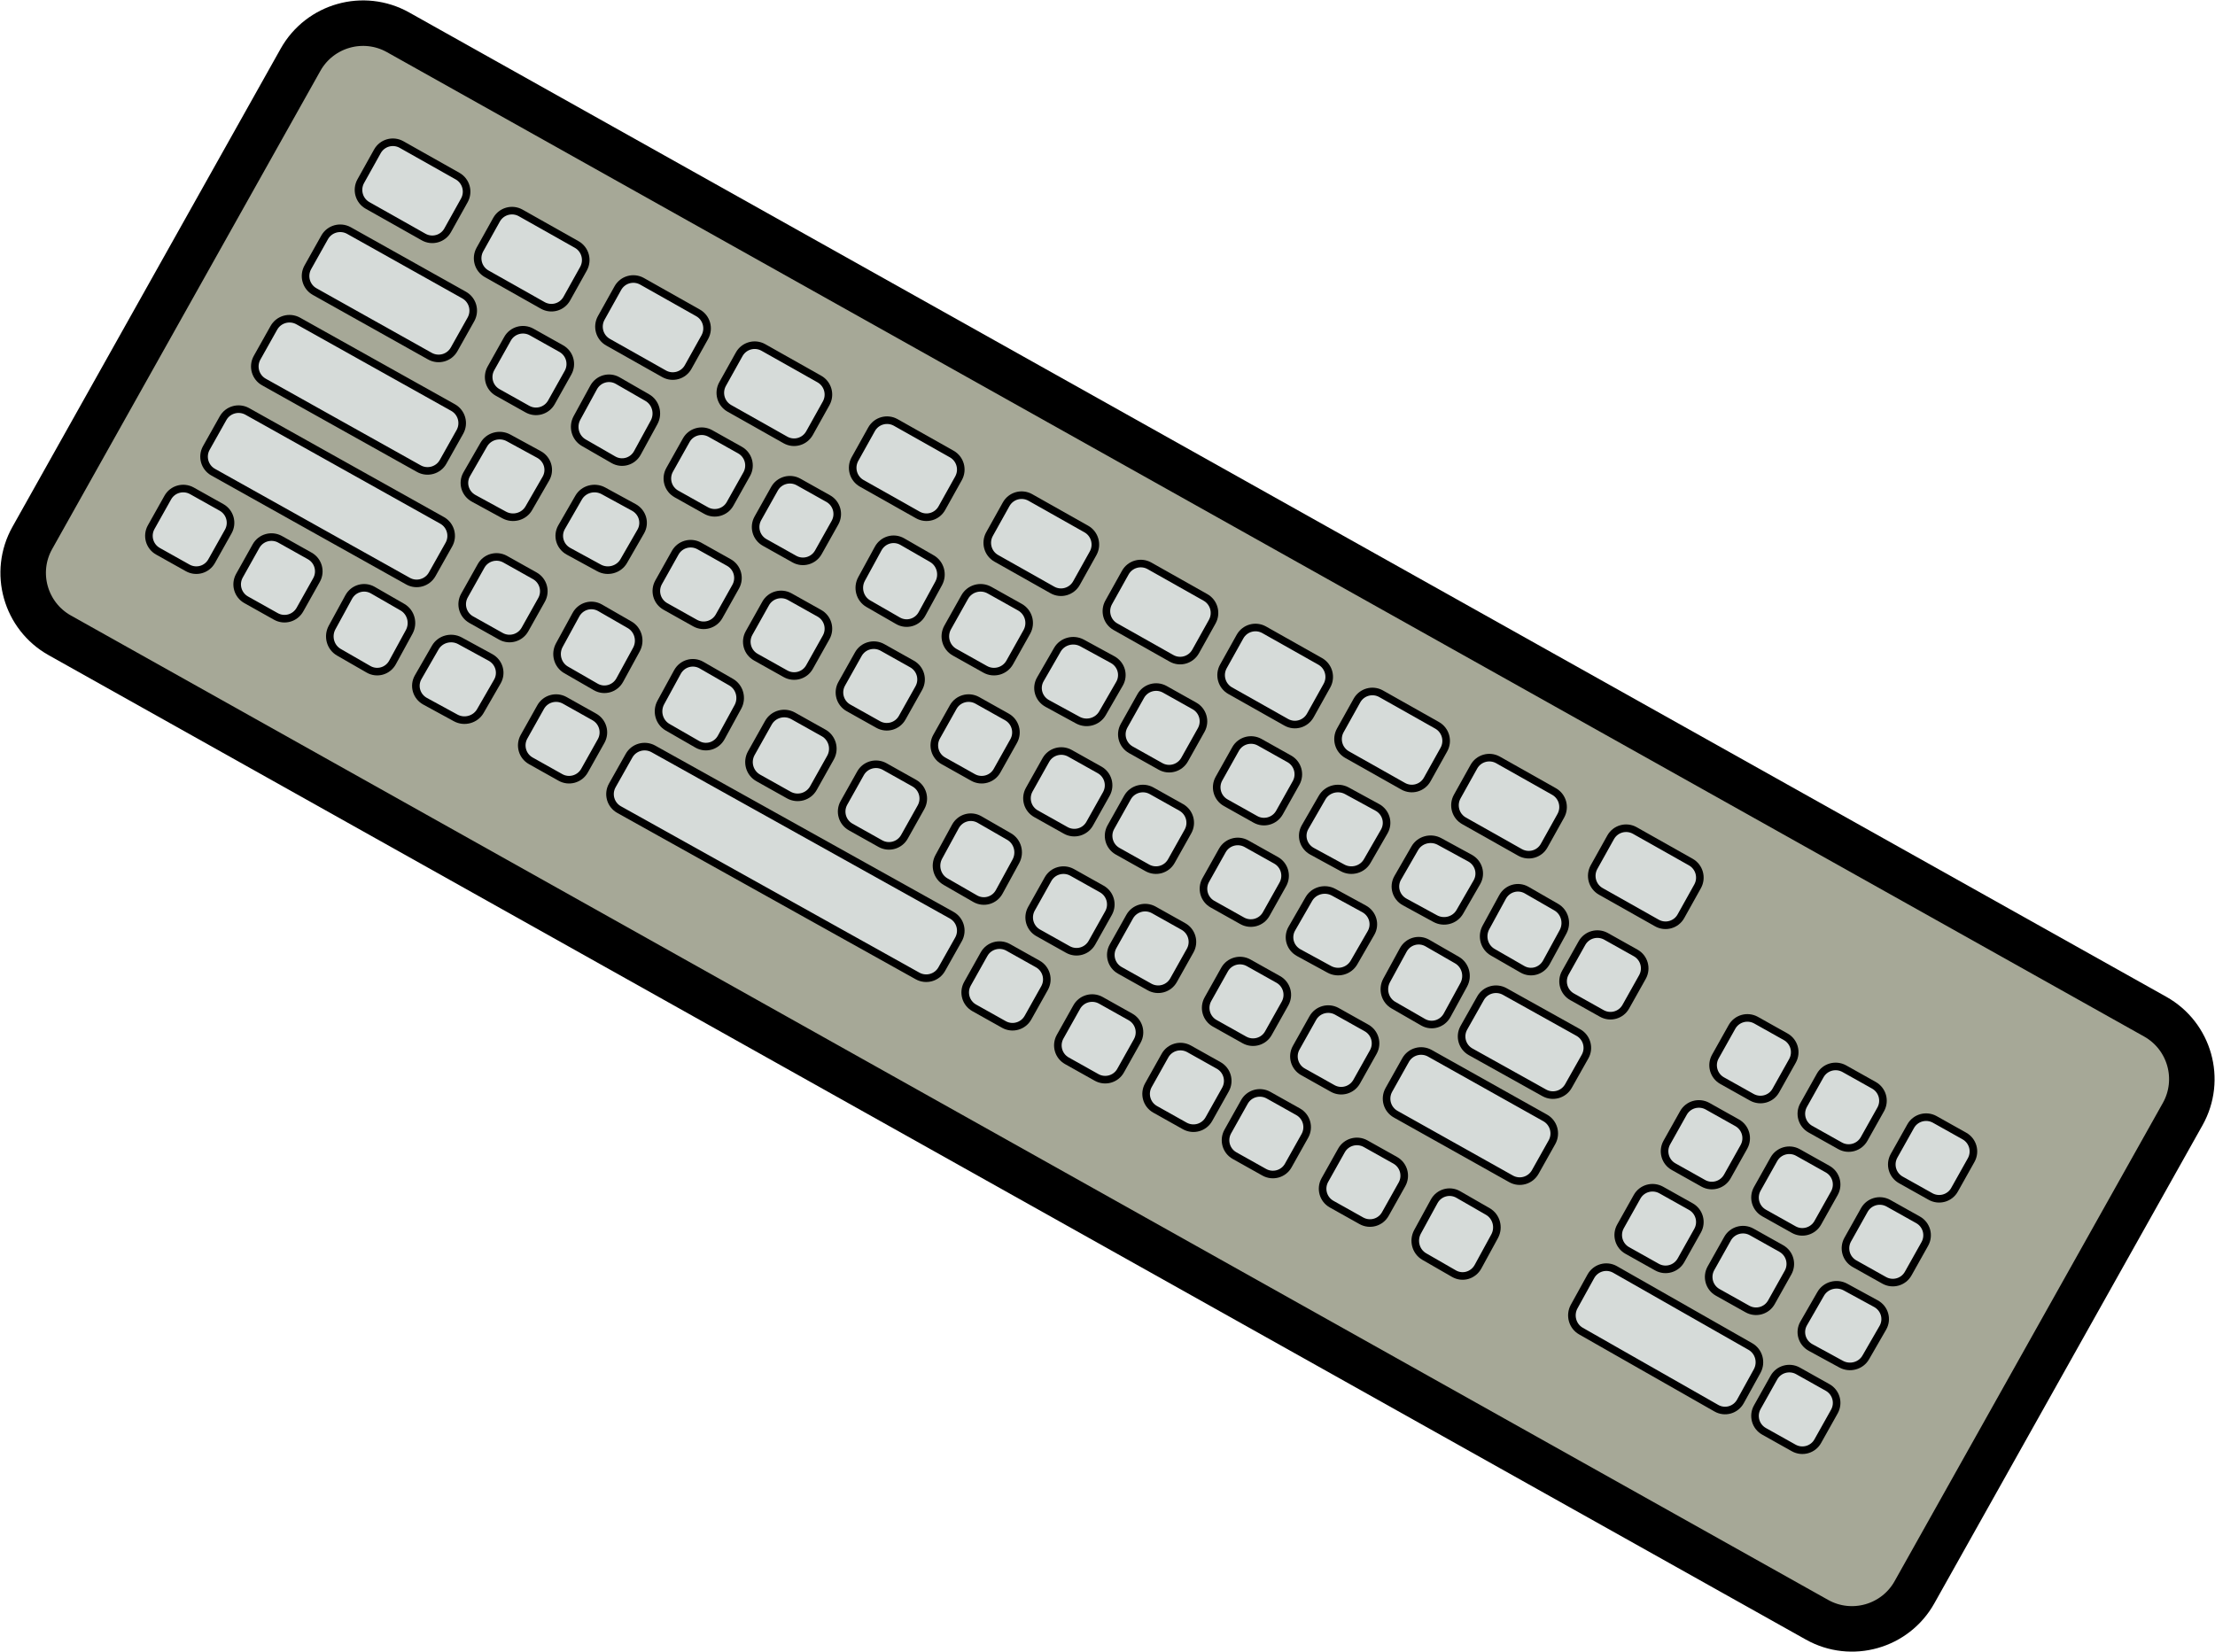 <svg width="1004" height="749" xmlns="http://www.w3.org/2000/svg" xmlns:xlink="http://www.w3.org/1999/xlink" xml:space="preserve" overflow="hidden"><g transform="translate(-3110 -342)"><path d="M3933.6 1076.36 3137.11 630.062C3121.45 621.284 3115.89 601.498 3124.65 585.874L3246.22 369.099C3255 353.451 3274.8 347.89 3290.43 356.647L4086.89 802.923C4102.55 811.701 4108.11 831.488 4099.35 847.112L3977.78 1063.89C3969.05 1079.53 3949.22 1085.12 3933.6 1076.36L3933.6 1076.36Z" stroke="#000000" stroke-width="20.625" stroke-miterlimit="8" fill="#A6A897" fill-rule="evenodd"/><path d="M3466.02 541.468 3440.6 527.136C3436.74 524.957 3435.37 520.068 3437.51 516.167L3445.06 502.623C3447.23 498.743 3452.09 497.362 3455.98 499.514L3481.4 513.847C3485.26 516.023 3486.63 520.915 3484.49 524.816L3476.94 538.36C3474.75 542.264 3469.89 543.648 3466.02 541.468Z" stroke="#000000" stroke-width="3.438" stroke-miterlimit="8" fill="#D6DBD9" fill-rule="evenodd"/><path d="M3587.02 609.475 3561.6 595.141C3557.74 592.965 3556.37 588.075 3558.51 584.17L3566.06 570.624C3568.23 566.743 3573.09 565.362 3576.98 567.514L3602.4 581.849C3606.26 584.029 3607.63 588.919 3605.49 592.82L3597.94 606.366C3595.77 610.243 3590.89 611.652 3587.02 609.475Z" stroke="#000000" stroke-width="3.438" stroke-miterlimit="8" fill="#D6DBD9" fill-rule="evenodd"/><path d="M3302.02 449.469 3276.6 435.137C3272.74 432.957 3271.37 428.069 3273.51 424.168L3281.06 410.624C3283.23 406.743 3288.09 405.363 3291.98 407.514L3317.4 421.847C3321.26 424.026 3322.63 428.915 3320.49 432.816L3312.94 446.36C3310.8 450.261 3305.89 451.648 3302.02 449.469Z" stroke="#000000" stroke-width="3.438" stroke-miterlimit="8" fill="#D6DBD9" fill-rule="evenodd"/><path d="M3356.02 480.465 3330.6 466.134C3326.74 463.955 3325.37 459.066 3327.51 455.166L3335.06 441.623C3337.23 437.743 3342.09 436.363 3345.98 438.514L3371.4 452.846C3375.26 455.021 3376.63 459.913 3374.49 463.814L3366.94 477.356C3364.78 481.284 3359.89 482.641 3356.02 480.465Z" stroke="#000000" stroke-width="3.438" stroke-miterlimit="8" fill="#D6DBD9" fill-rule="evenodd"/><path d="M3799.02 728.481 3773.6 714.145C3769.74 711.964 3768.37 707.078 3770.51 703.172L3778.06 689.625C3780.23 685.743 3785.09 684.362 3788.98 686.514L3814.4 700.851C3818.26 703.031 3819.63 707.918 3817.49 711.823L3809.94 725.371C3807.8 729.273 3802.91 730.634 3799.02 728.481Z" stroke="#000000" stroke-width="3.438" stroke-miterlimit="8" fill="#D6DBD9" fill-rule="evenodd"/><path d="M3411.02 511.469 3385.6 497.137C3381.74 494.957 3380.37 490.068 3382.51 486.168L3390.06 472.623C3392.23 468.743 3397.09 467.363 3400.98 469.514L3426.4 483.847C3430.26 486.023 3431.63 490.915 3429.49 494.816L3421.94 508.36C3419.8 512.261 3414.89 513.648 3411.02 511.469Z" stroke="#000000" stroke-width="3.438" stroke-miterlimit="8" fill="#D6DBD9" fill-rule="evenodd"/><path d="M3641.02 640.474 3615.6 626.139C3611.74 623.96 3610.37 619.07 3612.51 615.169L3620.06 601.623C3622.23 597.743 3627.09 596.362 3630.98 598.514L3656.4 612.849C3660.26 615.028 3661.63 619.918 3659.49 623.819L3651.94 637.361C3649.77 641.245 3644.89 642.653 3641.02 640.474Z" stroke="#000000" stroke-width="3.438" stroke-miterlimit="8" fill="#D6DBD9" fill-rule="evenodd"/><path d="M3693.02 669.468 3667.6 655.136C3663.74 652.957 3662.37 648.068 3664.51 644.167L3672.06 630.624C3674.23 626.743 3679.09 625.363 3682.98 627.514L3708.4 641.847C3712.26 644.026 3713.63 648.915 3711.49 652.816L3703.94 666.356C3701.75 670.267 3696.89 671.647 3693.02 669.468Z" stroke="#000000" stroke-width="3.438" stroke-miterlimit="8" fill="#D6DBD9" fill-rule="evenodd"/><path d="M3746.02 698.47 3720.6 684.137C3716.74 681.957 3715.37 677.068 3717.51 673.168L3725.06 659.623C3727.23 655.743 3732.09 654.363 3735.98 656.514L3761.4 670.847C3765.26 673.026 3766.63 677.916 3764.49 681.816L3756.94 695.357C3754.8 699.261 3749.89 700.649 3746.02 698.47Z" stroke="#000000" stroke-width="3.438" stroke-miterlimit="8" fill="#D6DBD9" fill-rule="evenodd"/><path d="M3526.02 575.463 3500.6 561.133C3496.74 558.954 3495.37 554.069 3497.51 550.165L3505.06 536.622C3507.23 532.743 3512.09 531.363 3515.98 533.514L3541.4 547.845C3545.26 550.024 3546.63 554.909 3544.49 558.813L3536.94 572.355C3534.77 576.283 3529.89 577.642 3526.02 575.463Z" stroke="#000000" stroke-width="3.438" stroke-miterlimit="8" fill="#D6DBD9" fill-rule="evenodd"/><path d="M3861.02 760.468 3835.6 746.135C3831.74 743.955 3830.37 739.066 3832.51 735.165L3840.06 721.623C3842.23 717.743 3847.09 716.362 3850.98 718.514L3876.4 732.848C3880.26 735.027 3881.63 739.917 3879.49 743.818L3871.94 757.362C3869.8 761.263 3864.89 762.648 3861.02 760.468Z" stroke="#000000" stroke-width="3.438" stroke-miterlimit="8" fill="#D6DBD9" fill-rule="evenodd"/><path d="M3304.85 503.463 3252.64 474.211C3248.74 472.03 3247.36 467.125 3249.52 463.214L3257.14 449.634C3259.32 445.744 3264.23 444.36 3268.15 446.517L3320.36 475.768C3324.26 477.954 3325.64 482.855 3323.48 486.766L3315.86 500.346C3313.68 504.281 3308.75 505.645 3304.85 503.463Z" stroke="#000000" stroke-width="3.438" stroke-miterlimit="8" fill="#D6DBD9" fill-rule="evenodd"/><path d="M3349.05 527.477 3335.6 519.941C3331.74 517.78 3330.37 512.921 3332.51 509.047L3340.05 495.595C3342.21 491.742 3347.07 490.37 3350.95 492.507L3364.4 500.044C3368.26 502.208 3369.63 507.064 3367.49 510.938L3359.95 524.389C3357.77 528.267 3352.91 529.638 3349.05 527.477Z" stroke="#000000" stroke-width="3.438" stroke-miterlimit="8" fill="#D6DBD9" fill-rule="evenodd"/><path d="M3388.05 550.448 3374.6 542.708C3370.74 540.485 3369.37 535.499 3371.51 531.52L3379.05 517.706C3381.21 513.748 3386.07 512.34 3389.95 514.535L3403.4 522.274C3407.26 524.497 3408.63 529.484 3406.49 533.462L3398.95 547.273C3396.82 551.259 3391.91 552.671 3388.05 550.448Z" stroke="#000000" stroke-width="3.438" stroke-miterlimit="8" fill="#D6DBD9" fill-rule="evenodd"/><path d="M3430.05 573.476 3416.6 565.939C3412.74 563.775 3411.37 558.919 3413.51 555.044L3421.05 541.596C3423.21 537.742 3428.07 536.37 3431.95 538.508L3445.4 546.044C3449.26 548.209 3450.63 553.065 3448.49 556.939L3440.95 570.388C3438.82 574.263 3433.91 575.641 3430.05 573.476Z" stroke="#000000" stroke-width="3.438" stroke-miterlimit="8" fill="#D6DBD9" fill-rule="evenodd"/><path d="M3470.05 595.477 3456.6 587.94C3452.74 585.775 3451.37 580.919 3453.51 577.045L3461.05 563.596C3463.21 559.742 3468.07 558.37 3471.95 560.508L3485.4 568.044C3489.26 570.209 3490.63 575.065 3488.49 578.939L3480.95 592.389C3478.77 596.267 3473.91 597.638 3470.05 595.477L3470.05 595.477Z" stroke="#000000" stroke-width="3.438" stroke-miterlimit="8" fill="#D6DBD9" fill-rule="evenodd"/><path d="M3517.05 623.45 3503.6 615.71C3499.74 613.487 3498.37 608.5 3500.51 604.521L3508.05 590.706C3510.21 586.748 3515.07 585.34 3518.95 587.534L3532.4 595.275C3536.26 597.498 3537.63 602.481 3535.49 606.463L3527.95 620.279C3525.81 624.258 3520.91 625.67 3517.05 623.45Z" stroke="#000000" stroke-width="3.438" stroke-miterlimit="8" fill="#D6DBD9" fill-rule="evenodd"/><path d="M3556.53 645.444 3542.71 637.705C3538.75 635.482 3537.34 630.495 3539.53 626.517L3547.28 612.705C3549.5 608.748 3554.49 607.34 3558.47 609.534L3572.29 617.274C3576.25 619.497 3577.66 624.483 3575.46 628.462L3567.72 642.277C3565.5 646.28 3560.49 647.664 3556.53 645.444Z" stroke="#000000" stroke-width="3.438" stroke-miterlimit="8" fill="#D6DBD9" fill-rule="evenodd"/><path d="M3598.53 668.477 3584.71 660.941C3580.75 658.776 3579.34 653.921 3581.53 650.047L3589.28 636.595C3591.5 632.742 3596.49 631.37 3600.47 633.507L3614.29 641.044C3618.25 643.208 3619.66 648.06 3617.47 651.938L3609.72 665.389C3607.48 669.267 3602.49 670.638 3598.53 668.477Z" stroke="#000000" stroke-width="3.438" stroke-miterlimit="8" fill="#D6DBD9" fill-rule="evenodd"/><path d="M3636.05 689.483 3622.6 681.945C3618.74 679.78 3617.37 674.924 3619.51 671.05L3627.05 657.596C3629.21 653.742 3634.07 652.37 3637.95 654.507L3651.4 662.045C3655.26 664.21 3656.63 669.066 3654.49 672.941L3646.95 686.394C3644.79 690.245 3639.91 691.644 3636.05 689.483Z" stroke="#000000" stroke-width="3.438" stroke-miterlimit="8" fill="#D6DBD9" fill-rule="evenodd"/><path d="M3679.05 713.48 3665.6 705.943C3661.74 703.778 3660.37 698.922 3662.51 695.047L3670.05 681.596C3672.21 677.742 3677.07 676.37 3680.95 678.508L3694.4 686.045C3698.26 688.21 3699.63 693.066 3697.49 696.941L3689.95 710.396C3687.79 714.246 3682.91 715.646 3679.05 713.48Z" stroke="#000000" stroke-width="3.438" stroke-miterlimit="8" fill="#D6DBD9" fill-rule="evenodd"/><path d="M3718.53 735.476 3704.71 727.94C3700.75 725.775 3699.34 720.919 3701.53 717.045L3709.28 703.596C3711.5 699.742 3716.49 698.37 3720.47 700.507L3734.29 708.044C3738.25 710.209 3739.66 715.065 3737.47 718.939L3729.72 732.392C3727.53 736.263 3722.49 737.641 3718.53 735.476Z" stroke="#000000" stroke-width="3.438" stroke-miterlimit="8" fill="#D6DBD9" fill-rule="evenodd"/><path d="M3760.53 758.471 3746.71 750.936C3742.75 748.772 3741.34 743.917 3743.53 740.044L3751.28 726.594C3753.5 722.742 3758.49 721.371 3762.47 723.507L3776.29 731.042C3780.25 733.206 3781.66 738.061 3779.47 741.934L3771.72 755.38C3769.5 759.284 3764.49 760.635 3760.53 758.471Z" stroke="#000000" stroke-width="3.438" stroke-miterlimit="8" fill="#D6DBD9" fill-rule="evenodd"/><path d="M3800.05 781.447 3786.6 773.707C3782.74 771.484 3781.37 766.497 3783.51 762.518L3791.05 748.706C3793.21 744.748 3798.07 743.34 3801.95 745.535L3815.4 753.275C3819.26 755.498 3820.63 760.485 3818.49 764.464L3810.95 778.279C3808.77 782.262 3803.91 783.67 3800.05 781.447Z" stroke="#000000" stroke-width="3.438" stroke-miterlimit="8" fill="#D6DBD9" fill-rule="evenodd"/><path d="M3836.05 801.471 3822.6 793.935C3818.74 791.771 3817.37 786.916 3819.51 783.042L3827.05 769.595C3829.21 765.742 3834.07 764.37 3837.95 766.507L3851.4 774.043C3855.26 776.207 3856.63 781.063 3854.49 784.936L3846.95 798.383C3844.79 802.285 3839.91 803.635 3836.05 801.471Z" stroke="#000000" stroke-width="3.438" stroke-miterlimit="8" fill="#D6DBD9" fill-rule="evenodd"/><path d="M3381.53 599.482 3367.71 591.944C3363.75 589.779 3362.34 584.922 3364.53 581.047L3372.28 567.596C3374.5 563.742 3379.49 562.37 3383.47 564.507L3397.29 572.046C3401.25 574.211 3402.66 579.067 3400.46 582.942L3392.72 596.393C3390.5 600.248 3385.49 601.643 3381.53 599.482Z" stroke="#000000" stroke-width="3.438" stroke-miterlimit="8" fill="#D6DBD9" fill-rule="evenodd"/><path d="M3425.05 624.483 3411.6 616.946C3407.74 614.781 3406.37 609.928 3408.51 606.05L3416.05 592.596C3418.21 588.742 3423.07 587.37 3426.95 589.507L3440.4 597.045C3444.26 599.206 3445.63 604.063 3443.49 607.941L3435.95 621.395C3433.79 625.246 3428.91 626.644 3425.05 624.483Z" stroke="#000000" stroke-width="3.438" stroke-miterlimit="8" fill="#D6DBD9" fill-rule="evenodd"/><path d="M3466.05 647.476 3452.6 639.94C3448.74 637.775 3447.37 632.919 3449.51 629.045L3457.05 615.596C3459.21 611.742 3464.07 610.37 3467.95 612.507L3481.4 620.044C3485.26 622.209 3486.63 627.065 3484.49 630.939L3476.95 644.388C3474.82 648.263 3469.91 649.641 3466.05 647.476Z" stroke="#000000" stroke-width="3.438" stroke-miterlimit="8" fill="#D6DBD9" fill-rule="evenodd"/><path d="M3508.05 670.475 3494.6 662.938C3490.74 660.774 3489.37 655.918 3491.51 652.044L3499.05 638.595C3501.21 634.742 3506.07 633.37 3509.95 635.507L3523.4 643.044C3527.26 645.208 3528.63 650.064 3526.49 653.938L3518.95 667.387C3516.77 671.268 3511.91 672.639 3508.05 670.475Z" stroke="#000000" stroke-width="3.438" stroke-miterlimit="8" fill="#D6DBD9" fill-rule="evenodd"/><path d="M3551.05 694.477 3537.6 686.94C3533.74 684.776 3532.37 679.92 3534.51 676.045L3542.05 662.596C3544.21 658.742 3549.07 657.37 3552.95 659.508L3566.4 667.044C3570.26 669.209 3571.63 674.065 3569.49 677.94L3561.95 691.389C3559.82 695.264 3554.91 696.639 3551.05 694.477Z" stroke="#000000" stroke-width="3.438" stroke-miterlimit="8" fill="#D6DBD9" fill-rule="evenodd"/><path d="M3593.05 718.476 3579.6 710.939C3575.74 708.775 3574.37 703.919 3576.51 700.044L3584.05 686.595C3586.21 682.741 3591.07 681.37 3594.95 683.507L3608.4 691.044C3612.26 693.209 3613.63 698.064 3611.49 701.939L3603.95 715.391C3601.82 719.263 3596.91 720.641 3593.05 718.476Z" stroke="#000000" stroke-width="3.438" stroke-miterlimit="8" fill="#D6DBD9" fill-rule="evenodd"/><path d="M3630.05 735.472 3616.6 727.936C3612.74 725.772 3611.37 720.917 3613.51 717.043L3621.05 703.595C3623.21 699.742 3628.07 698.37 3631.95 700.507L3645.4 708.044C3649.26 710.208 3650.63 715.063 3648.49 718.937L3640.95 732.385C3638.79 736.286 3633.91 737.633 3630.05 735.472Z" stroke="#000000" stroke-width="3.438" stroke-miterlimit="8" fill="#D6DBD9" fill-rule="evenodd"/><path d="M3673.05 759.471 3659.6 751.936C3655.74 749.771 3654.37 744.917 3656.51 741.044L3664.05 727.595C3666.21 723.742 3671.07 722.371 3674.95 724.507L3688.4 732.042C3692.26 734.206 3693.63 739.061 3691.49 742.934L3683.95 756.383C3681.79 760.284 3676.91 761.634 3673.05 759.471Z" stroke="#000000" stroke-width="3.438" stroke-miterlimit="8" fill="#D6DBD9" fill-rule="evenodd"/><path d="M3712.53 781.477 3698.71 773.941C3694.75 771.776 3693.34 766.921 3695.54 763.047L3703.28 749.595C3705.5 745.742 3710.49 744.37 3714.47 746.507L3728.29 754.044C3732.25 756.208 3733.66 761.064 3731.47 764.938L3723.72 778.39C3721.48 782.267 3716.49 783.638 3712.53 781.477Z" stroke="#000000" stroke-width="3.438" stroke-miterlimit="8" fill="#D6DBD9" fill-rule="evenodd"/><path d="M3755.05 805.453 3741.6 797.711C3737.74 795.488 3736.37 790.501 3738.51 786.521L3746.05 772.707C3748.21 768.748 3753.07 767.34 3756.95 769.535L3770.4 777.276C3774.26 779.5 3775.63 784.487 3773.49 788.467L3765.95 802.281C3763.79 806.24 3758.91 807.676 3755.05 805.453Z" stroke="#000000" stroke-width="3.438" stroke-miterlimit="8" fill="#D6DBD9" fill-rule="evenodd"/><path d="M3299.84 554.466 3229.64 515.204C3225.74 513.02 3224.36 508.119 3226.52 504.209L3234.14 490.633C3236.33 486.744 3241.24 485.36 3245.16 487.517L3315.36 526.779C3319.26 528.96 3320.64 533.864 3318.48 537.774L3310.86 551.346C3308.7 555.263 3303.74 556.651 3299.84 554.466Z" stroke="#000000" stroke-width="3.438" stroke-miterlimit="8" fill="#D6DBD9" fill-rule="evenodd"/><path d="M3337.05 630.482 3323.6 622.944C3319.74 620.779 3318.37 615.922 3320.51 612.047L3328.05 598.596C3330.21 594.741 3335.07 593.37 3338.95 595.507L3352.4 603.046C3356.26 605.21 3357.63 610.067 3355.49 613.942L3347.95 627.393C3345.79 631.248 3340.91 632.643 3337.05 630.482Z" stroke="#000000" stroke-width="3.438" stroke-miterlimit="8" fill="#D6DBD9" fill-rule="evenodd"/><path d="M3338.53 575.476 3324.71 567.94C3320.75 565.775 3319.34 560.92 3321.54 557.046L3329.28 543.595C3331.5 539.741 3336.49 538.37 3340.47 540.507L3354.29 548.043C3358.25 550.208 3359.66 555.063 3357.47 558.937L3349.72 572.385C3347.53 576.266 3342.49 577.64 3338.53 575.476Z" stroke="#000000" stroke-width="3.438" stroke-miterlimit="8" fill="#D6DBD9" fill-rule="evenodd"/><path d="M3809.98 837.479 3776.61 818.876C3772.74 816.717 3771.37 811.876 3773.51 808.007L3781.08 794.586C3783.25 790.741 3788.12 789.373 3792.02 791.505L3825.39 810.108C3829.26 812.268 3830.63 817.112 3828.49 820.978L3820.92 834.398C3818.73 838.267 3813.85 839.635 3809.98 837.479L3809.98 837.479Z" stroke="#000000" stroke-width="3.438" stroke-miterlimit="8" fill="#D6DBD9" fill-rule="evenodd"/><path d="M3294.94 605.476 3206.62 556.068C3202.74 553.894 3201.36 549.02 3203.51 545.126L3211.1 531.613C3213.27 527.743 3218.16 526.365 3222.06 528.512L3310.38 577.92C3314.26 580.094 3315.64 584.971 3313.49 588.862L3305.9 602.371C3303.73 606.245 3298.82 607.65 3294.94 605.476Z" stroke="#000000" stroke-width="3.438" stroke-miterlimit="8" fill="#D6DBD9" fill-rule="evenodd"/><path d="M3380.05 653.45 3366.6 645.709C3362.74 643.486 3361.37 638.499 3363.51 634.519L3371.05 620.706C3373.21 616.748 3378.07 615.339 3381.95 617.534L3395.4 625.276C3399.26 627.499 3400.63 632.486 3398.49 636.465L3390.95 650.278C3388.81 654.258 3383.91 655.67 3380.05 653.45Z" stroke="#000000" stroke-width="3.438" stroke-miterlimit="8" fill="#D6DBD9" fill-rule="evenodd"/><path d="M3426.05 679.444 3412.6 671.705C3408.74 669.482 3407.37 664.495 3409.51 660.517L3417.05 646.705C3419.21 642.748 3424.07 641.34 3427.95 643.534L3441.4 651.274C3445.26 653.497 3446.63 658.483 3444.49 662.462L3436.95 676.273C3434.79 680.28 3429.91 681.664 3426.05 679.444Z" stroke="#000000" stroke-width="3.438" stroke-miterlimit="8" fill="#D6DBD9" fill-rule="evenodd"/><path d="M3467.53 702.443 3453.71 694.704C3449.75 692.482 3448.34 687.496 3450.53 683.518L3458.28 669.705C3460.5 665.748 3465.49 664.34 3469.47 666.534L3483.29 674.273C3487.25 676.496 3488.66 681.482 3486.46 685.459L3478.72 699.269C3476.5 703.279 3471.49 704.665 3467.53 702.443Z" stroke="#000000" stroke-width="3.438" stroke-miterlimit="8" fill="#D6DBD9" fill-rule="evenodd"/><path d="M3509.05 724.482 3495.6 716.944C3491.74 714.779 3490.37 709.922 3492.51 706.047L3500.05 692.596C3502.21 688.742 3507.07 687.37 3510.95 689.508L3524.4 697.046C3528.26 699.211 3529.63 704.067 3527.49 707.942L3519.95 721.394C3517.79 725.248 3512.91 726.643 3509.05 724.482Z" stroke="#000000" stroke-width="3.438" stroke-miterlimit="8" fill="#D6DBD9" fill-rule="evenodd"/><path d="M3552.05 749.461 3538.6 741.719C3534.74 739.495 3533.37 734.51 3535.51 730.527L3543.05 716.707C3545.21 712.748 3550.07 711.34 3553.95 713.535L3567.4 721.277C3571.26 723.497 3572.63 728.486 3570.49 732.469L3562.95 746.288C3560.82 750.269 3555.93 751.656 3552.05 749.461Z" stroke="#000000" stroke-width="3.438" stroke-miterlimit="8" fill="#D6DBD9" fill-rule="evenodd"/><path d="M3594.05 772.477 3580.6 764.941C3576.74 762.776 3575.37 757.921 3577.51 754.047L3585.05 740.595C3587.21 736.742 3592.07 735.37 3595.95 737.508L3609.4 745.044C3613.26 747.208 3614.63 752.064 3612.49 755.938L3604.95 769.389C3602.77 773.267 3597.91 774.638 3594.05 772.477Z" stroke="#000000" stroke-width="3.438" stroke-miterlimit="8" fill="#D6DBD9" fill-rule="evenodd"/><path d="M3631.05 789.473 3617.6 781.938C3613.74 779.777 3612.37 774.922 3614.51 771.045L3622.05 757.595C3624.21 753.742 3629.07 752.37 3632.95 754.507L3646.4 762.043C3650.26 764.207 3651.63 769.059 3649.49 772.935L3641.95 786.386C3639.79 790.283 3634.91 791.634 3631.05 789.473Z" stroke="#000000" stroke-width="3.438" stroke-miterlimit="8" fill="#D6DBD9" fill-rule="evenodd"/><path d="M3674.05 813.476 3660.6 805.94C3656.74 803.776 3655.37 798.92 3657.51 795.046L3665.05 781.595C3667.21 777.742 3672.07 776.37 3675.95 778.507L3689.4 786.044C3693.26 788.208 3694.63 793.063 3692.49 796.937L3684.95 810.388C3682.82 814.263 3677.91 815.64 3674.05 813.476Z" stroke="#000000" stroke-width="3.438" stroke-miterlimit="8" fill="#D6DBD9" fill-rule="evenodd"/><path d="M3714.05 835.48 3700.6 827.943C3696.74 825.778 3695.37 820.921 3697.51 817.047L3705.05 803.596C3707.21 799.742 3712.07 798.37 3715.95 800.508L3729.4 808.045C3733.26 810.21 3734.63 815.067 3732.49 818.941L3724.95 832.392C3722.79 836.246 3717.91 837.645 3714.05 835.48Z" stroke="#000000" stroke-width="3.438" stroke-miterlimit="8" fill="#D6DBD9" fill-rule="evenodd"/><path d="M3794.92 876.47 3742.63 847.154C3738.74 844.973 3737.36 840.084 3739.51 836.178L3747.11 822.626C3749.29 818.743 3754.18 817.362 3758.08 819.515L3810.38 848.831C3814.26 851.012 3815.64 855.904 3813.49 859.807L3805.89 873.355C3803.69 877.265 3798.8 878.647 3794.92 876.47Z" stroke="#000000" stroke-width="3.438" stroke-miterlimit="8" fill="#D6DBD9" fill-rule="evenodd"/><path d="M3195.05 599.462 3181.6 591.928C3177.74 589.764 3176.37 584.91 3178.51 581.037L3186.05 567.594C3188.21 563.741 3193.07 562.371 3196.95 564.507L3210.4 572.041C3214.26 574.205 3215.63 579.058 3213.49 582.931L3205.95 596.375C3203.79 600.275 3198.94 601.646 3195.05 599.462Z" stroke="#000000" stroke-width="3.438" stroke-miterlimit="8" fill="#D6DBD9" fill-rule="evenodd"/><path d="M3235.05 621.475 3221.6 613.939C3217.74 611.775 3216.37 606.923 3218.51 603.046L3226.05 589.595C3228.21 585.741 3233.07 584.37 3236.95 586.507L3250.4 594.043C3254.26 596.204 3255.63 601.059 3253.49 604.936L3245.95 618.387C3243.77 622.268 3238.91 623.639 3235.05 621.475Z" stroke="#000000" stroke-width="3.438" stroke-miterlimit="8" fill="#D6DBD9" fill-rule="evenodd"/><path d="M3277.05 645.45 3263.6 637.71C3259.74 635.487 3258.37 630.504 3260.51 626.521L3268.05 612.706C3270.21 608.748 3275.07 607.34 3278.95 609.534L3292.4 617.275C3296.26 619.494 3297.63 624.481 3295.49 628.463L3287.95 642.279C3285.82 646.258 3280.91 647.67 3277.05 645.45Z" stroke="#000000" stroke-width="3.438" stroke-miterlimit="8" fill="#D6DBD9" fill-rule="evenodd"/><path d="M3316.53 667.48 3302.71 659.943C3298.75 657.778 3297.34 652.921 3299.54 649.047L3307.28 635.596C3309.5 631.742 3314.49 630.37 3318.47 632.507L3332.29 640.045C3336.25 642.21 3337.66 647.067 3335.47 650.941L3327.72 664.392C3325.5 668.247 3320.49 669.645 3316.53 667.48Z" stroke="#000000" stroke-width="3.438" stroke-miterlimit="8" fill="#D6DBD9" fill-rule="evenodd"/><path d="M3364.05 694.48 3350.6 686.943C3346.74 684.778 3345.37 679.921 3347.51 676.047L3355.05 662.596C3357.21 658.742 3362.07 657.37 3365.95 659.508L3379.4 667.046C3383.26 669.21 3384.63 674.067 3382.49 677.941L3374.95 691.392C3372.79 695.246 3367.91 696.645 3364.05 694.48Z" stroke="#000000" stroke-width="3.438" stroke-miterlimit="8" fill="#D6DBD9" fill-rule="evenodd"/><path d="M3525.88 784.468 3390.63 709.06C3386.74 706.886 3385.36 702.014 3387.52 698.12L3395.13 684.612C3397.31 680.743 3402.21 679.366 3406.12 681.512L3541.37 756.921C3545.26 759.094 3546.64 763.97 3544.48 767.86L3536.88 781.365C3534.7 785.282 3529.77 786.638 3525.88 784.468Z" stroke="#000000" stroke-width="3.438" stroke-miterlimit="8" fill="#D6DBD9" fill-rule="evenodd"/><path d="M3565.05 806.482 3551.6 798.945C3547.74 796.78 3546.37 791.927 3548.51 788.049L3556.05 774.596C3558.21 770.741 3563.07 769.37 3566.95 771.507L3580.4 779.044C3584.26 781.21 3585.63 786.066 3583.49 789.94L3575.95 803.394C3573.79 807.248 3568.91 808.643 3565.05 806.482Z" stroke="#000000" stroke-width="3.438" stroke-miterlimit="8" fill="#D6DBD9" fill-rule="evenodd"/><path d="M3607.05 830.478 3593.6 822.942C3589.74 820.78 3588.37 815.925 3590.51 812.047L3598.05 798.595C3600.21 794.741 3605.07 793.37 3608.95 795.507L3622.4 803.044C3626.26 805.208 3627.63 810.06 3625.49 813.938L3617.95 827.39C3615.81 831.265 3610.91 832.639 3607.05 830.478Z" stroke="#000000" stroke-width="3.438" stroke-miterlimit="8" fill="#D6DBD9" fill-rule="evenodd"/><path d="M3647.05 852.492 3633.6 844.952C3629.74 842.786 3628.37 837.928 3630.51 834.052L3638.05 820.597C3640.21 816.742 3645.07 815.37 3648.95 817.508L3662.4 825.048C3666.26 827.214 3667.63 832.072 3665.49 835.948L3657.95 849.403C3655.79 853.259 3650.93 854.63 3647.05 852.492Z" stroke="#000000" stroke-width="3.438" stroke-miterlimit="8" fill="#D6DBD9" fill-rule="evenodd"/><path d="M3683.05 873.478 3669.6 865.942C3665.74 863.777 3664.37 858.921 3666.51 855.047L3674.05 841.595C3676.21 837.741 3681.07 836.37 3684.95 838.507L3698.4 846.044C3702.26 848.208 3703.63 853.064 3701.49 856.938L3693.95 870.39C3691.82 874.265 3686.91 875.639 3683.05 873.478Z" stroke="#000000" stroke-width="3.438" stroke-miterlimit="8" fill="#D6DBD9" fill-rule="evenodd"/><path d="M3727.05 895.471 3713.6 887.936C3709.74 885.775 3708.37 880.921 3710.51 877.044L3718.05 863.594C3720.21 859.741 3725.07 858.37 3728.95 860.507L3742.4 868.042C3746.26 870.206 3747.63 875.057 3745.49 878.934L3737.95 892.383C3735.79 896.285 3730.91 897.635 3727.05 895.471Z" stroke="#000000" stroke-width="3.438" stroke-miterlimit="8" fill="#D6DBD9" fill-rule="evenodd"/><path d="M3769.05 919.447 3755.6 911.707C3751.74 909.484 3750.37 904.497 3752.51 900.518L3760.05 886.706C3762.21 882.748 3767.07 881.34 3770.95 883.534L3784.4 891.275C3788.26 893.498 3789.63 898.485 3787.49 902.464L3779.95 916.279C3777.77 920.262 3772.91 921.67 3769.05 919.447Z" stroke="#000000" stroke-width="3.438" stroke-miterlimit="8" fill="#D6DBD9" fill-rule="evenodd"/><path d="M3904.06 839.487 3890.6 831.948C3886.74 829.783 3885.37 824.925 3887.51 821.05L3895.05 807.597C3897.21 803.742 3902.07 802.37 3905.95 804.508L3919.4 812.047C3923.26 814.212 3924.63 819.07 3922.49 822.945L3914.95 836.398C3912.82 840.278 3907.93 841.625 3904.06 839.487Z" stroke="#000000" stroke-width="3.438" stroke-miterlimit="8" fill="#D6DBD9" fill-rule="evenodd"/><path d="M3985.05 884.476 3971.6 876.94C3967.74 874.775 3966.37 869.92 3968.51 866.046L3976.05 852.595C3978.21 848.741 3983.07 847.37 3986.95 849.507L4000.4 857.043C4004.26 859.208 4005.63 864.063 4003.49 867.937L3995.95 881.385C3993.81 885.265 3988.91 886.64 3985.05 884.476Z" stroke="#000000" stroke-width="3.438" stroke-miterlimit="8" fill="#D6DBD9" fill-rule="evenodd"/><path d="M3944.05 861.481 3930.6 853.944C3926.74 851.779 3925.37 846.926 3927.51 843.048L3935.05 829.596C3937.21 825.741 3942.07 824.37 3945.95 826.507L3959.4 834.044C3963.26 836.209 3964.63 841.065 3962.49 844.939L3954.95 858.389C3952.79 862.246 3947.91 863.645 3944.05 861.481Z" stroke="#000000" stroke-width="3.438" stroke-miterlimit="8" fill="#D6DBD9" fill-rule="evenodd"/><path d="M3882.05 878.482 3868.6 870.945C3864.74 868.784 3863.37 863.927 3865.51 860.049L3873.05 846.596C3875.21 842.742 3880.07 841.37 3883.95 843.508L3897.4 851.045C3901.26 853.21 3902.63 858.066 3900.49 861.94L3892.95 875.394C3890.79 879.248 3885.91 880.644 3882.05 878.482Z" stroke="#000000" stroke-width="3.438" stroke-miterlimit="8" fill="#D6DBD9" fill-rule="evenodd"/><path d="M3923.06 899.481 3909.6 891.944C3905.74 889.779 3904.37 884.923 3906.51 881.048L3914.05 867.596C3916.21 863.742 3921.07 862.37 3924.95 864.507L3938.4 872.045C3942.26 874.206 3943.63 879.062 3941.49 882.939L3933.95 896.393C3931.79 900.247 3926.91 901.645 3923.06 899.481Z" stroke="#000000" stroke-width="3.438" stroke-miterlimit="8" fill="#D6DBD9" fill-rule="evenodd"/><path d="M3964.05 922.473 3950.6 914.938C3946.74 912.777 3945.37 907.922 3947.51 904.045L3955.05 890.595C3957.21 886.742 3962.07 885.37 3965.95 887.507L3979.4 895.043C3983.26 897.204 3984.63 902.059 3982.49 905.936L3974.95 919.386C3972.79 923.284 3967.91 924.634 3964.05 922.473Z" stroke="#000000" stroke-width="3.438" stroke-miterlimit="8" fill="#D6DBD9" fill-rule="evenodd"/><path d="M3861.05 916.475 3847.6 908.939C3843.74 906.774 3842.37 901.923 3844.51 898.046L3852.05 884.595C3854.21 880.741 3859.07 879.37 3862.95 881.507L3876.4 889.043C3880.26 891.207 3881.63 896.063 3879.49 899.936L3871.95 913.384C3869.77 917.268 3864.91 918.639 3861.05 916.475Z" stroke="#000000" stroke-width="3.438" stroke-miterlimit="8" fill="#D6DBD9" fill-rule="evenodd"/><path d="M3902.05 935.472 3888.6 927.937C3884.74 925.776 3883.37 920.921 3885.51 917.044L3893.05 903.595C3895.21 899.742 3900.07 898.371 3903.95 900.507L3917.4 908.043C3921.26 910.207 3922.63 915.062 3920.49 918.935L3912.95 932.385C3910.79 936.286 3905.91 937.633 3902.05 935.472Z" stroke="#000000" stroke-width="3.438" stroke-miterlimit="8" fill="#D6DBD9" fill-rule="evenodd"/><path d="M3944.53 960.476 3930.71 952.94C3926.75 950.775 3925.34 945.92 3927.54 942.046L3935.28 928.595C3937.5 924.741 3942.49 923.37 3946.47 925.507L3960.29 933.043C3964.25 935.208 3965.66 940.063 3963.47 943.937L3955.72 957.385C3953.53 961.266 3948.49 962.64 3944.53 960.476Z" stroke="#000000" stroke-width="3.438" stroke-miterlimit="8" fill="#D6DBD9" fill-rule="evenodd"/><path d="M3887.98 980.45 3826.61 945.494C3822.74 943.287 3821.37 938.336 3823.51 934.386L3831.08 920.675C3833.25 916.746 3838.12 915.348 3842.02 917.527L3903.39 952.483C3907.26 954.69 3908.63 959.641 3906.49 963.591L3898.92 977.302C3896.75 981.28 3891.85 982.657 3887.98 980.45L3887.98 980.45Z" stroke="#000000" stroke-width="3.438" stroke-miterlimit="8" fill="#D6DBD9" fill-rule="evenodd"/><path d="M3923.05 998.476 3909.6 990.94C3905.74 988.775 3904.37 983.919 3906.51 980.045L3914.05 966.595C3916.21 962.742 3921.07 961.37 3924.95 963.507L3938.4 971.044C3942.26 973.209 3943.63 978.065 3941.49 981.939L3933.95 995.392C3931.81 999.263 3926.91 1000.64 3923.05 998.476Z" stroke="#000000" stroke-width="3.438" stroke-miterlimit="8" fill="#D6DBD9" fill-rule="evenodd"/></g></svg>
